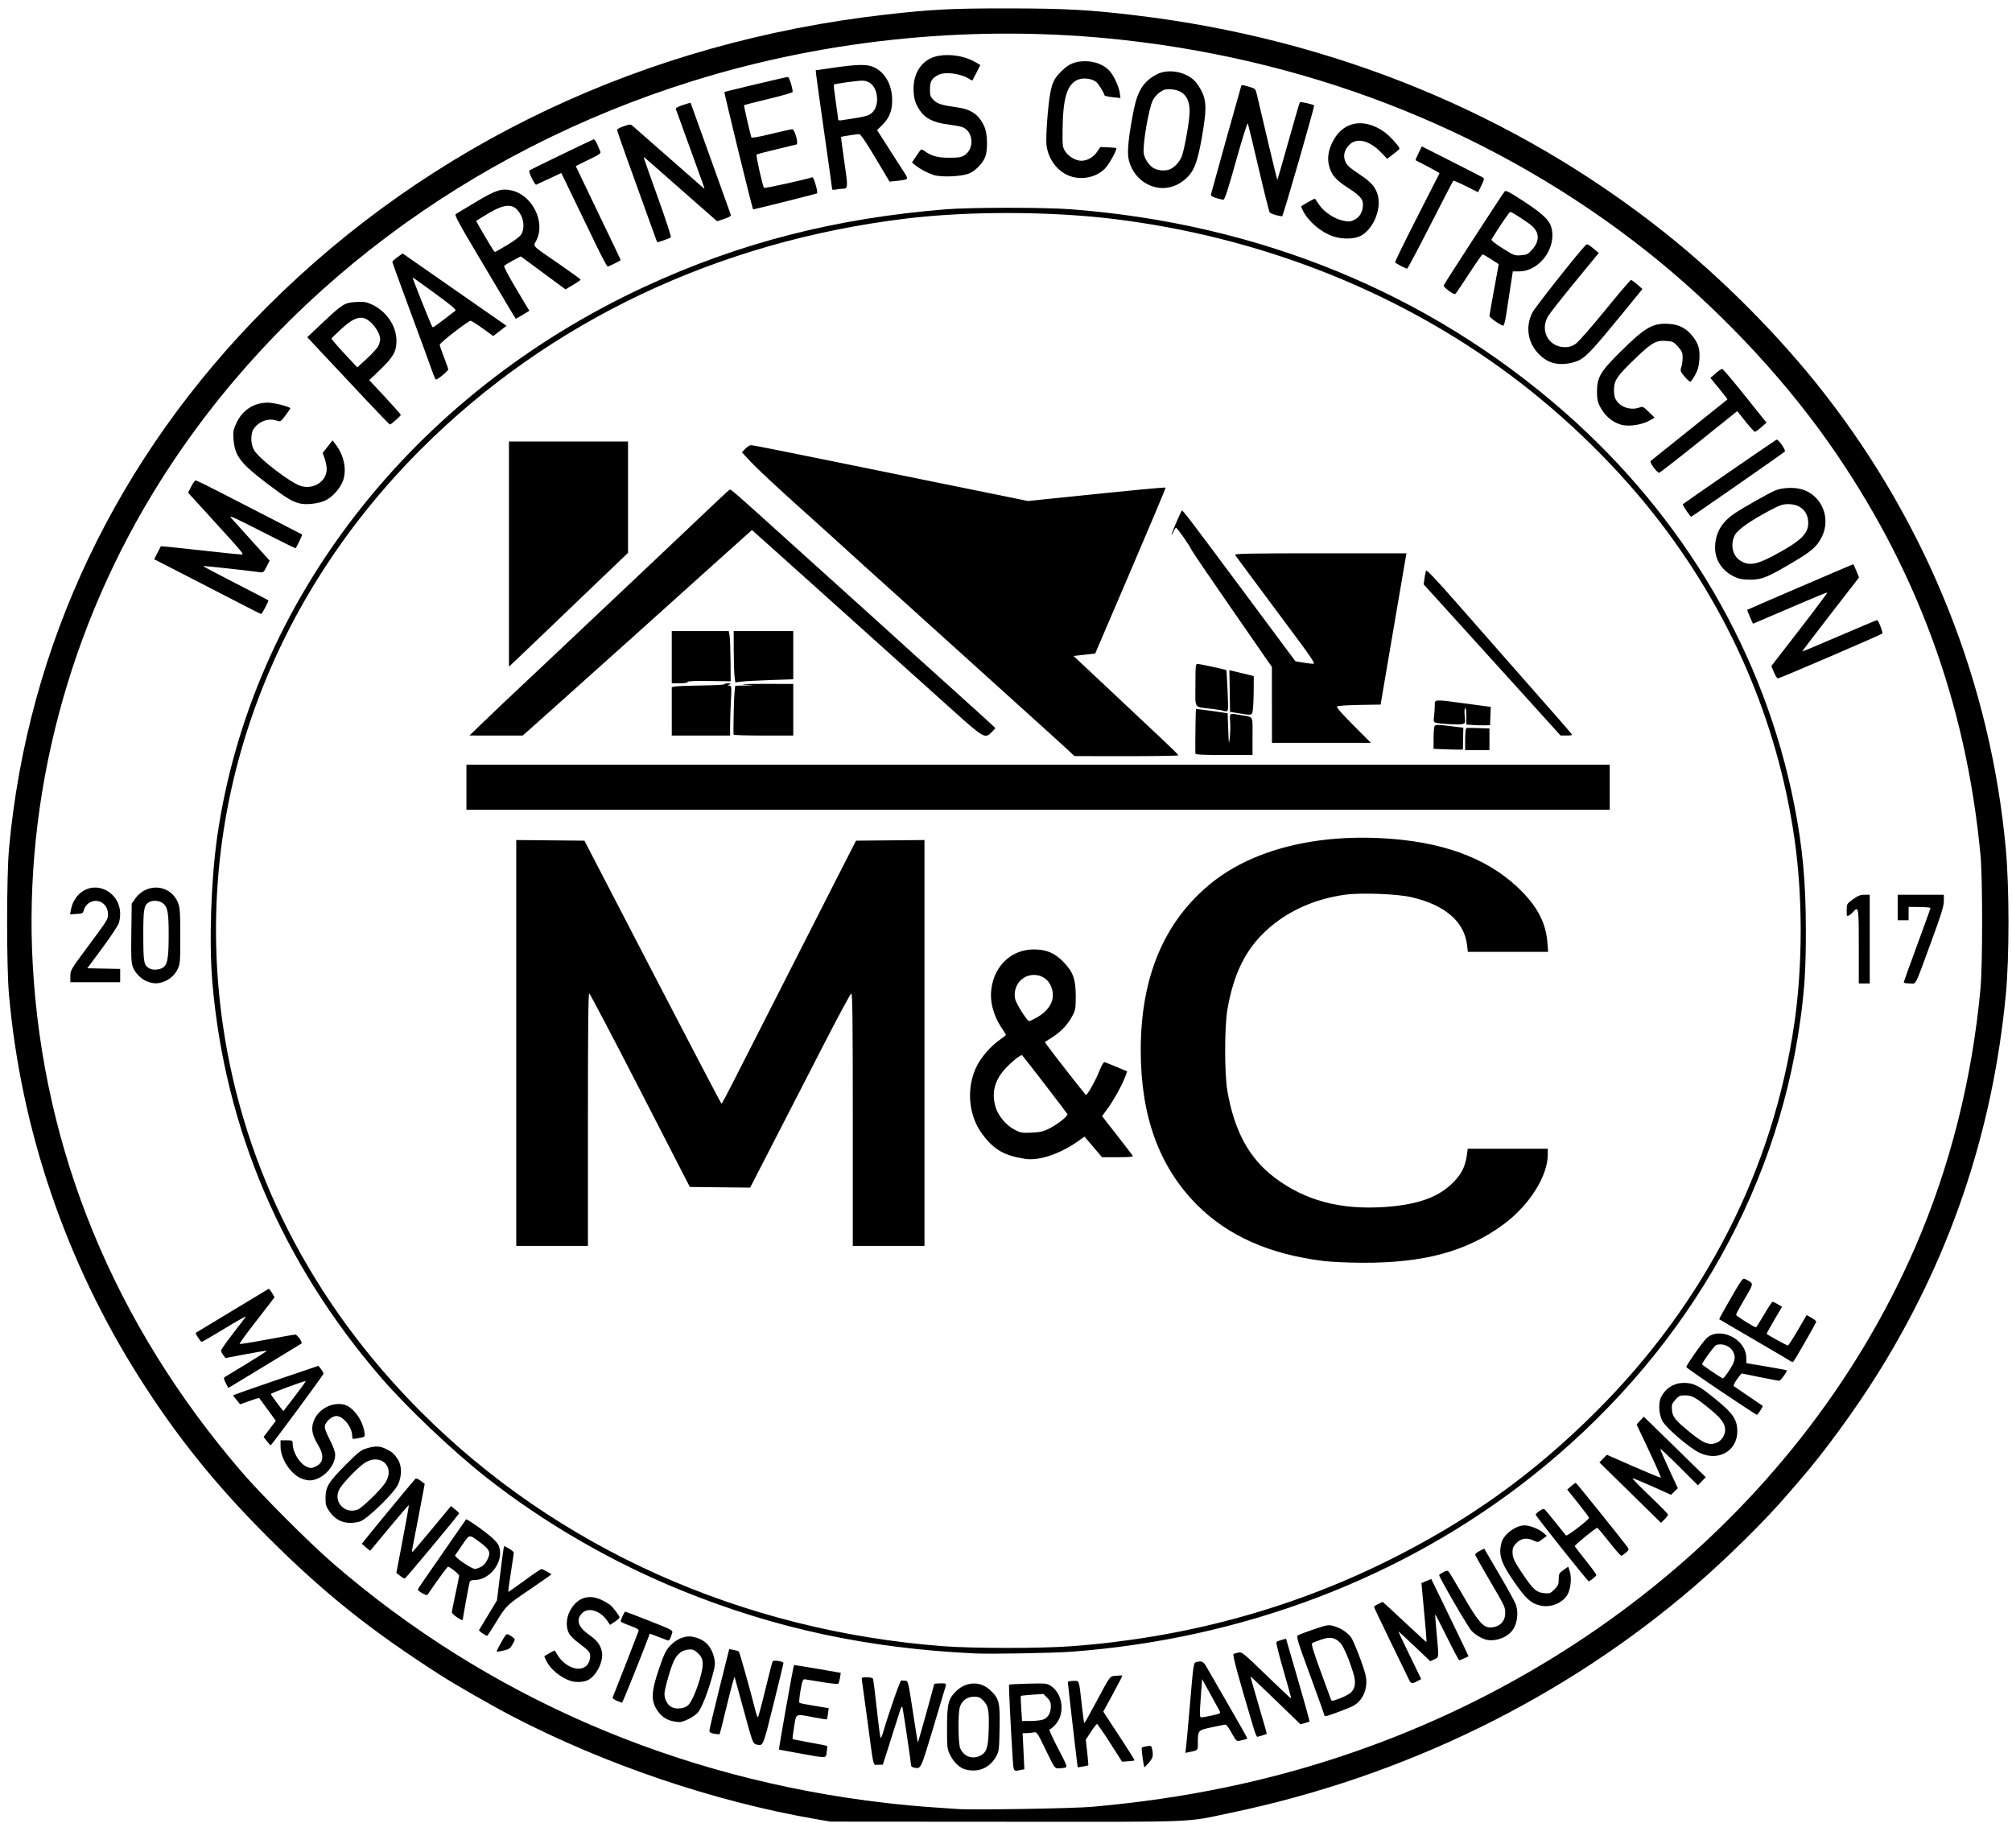 <?xml version="1.0" encoding="UTF-8" standalone="no"?>
<!-- Created with Inkscape (http://www.inkscape.org/) -->

<svg
   version="1.1"
   id="svg1"
   width="2208"
   height="2028"
   viewBox="0 0 2208 2028"
   sodipodi:docname="svg_white_logo.svg"
   inkscape:version="1.4 (86a8ad7, 2024-10-11)"
   xmlns:inkscape="http://www.inkscape.org/namespaces/inkscape"
   xmlns:sodipodi="http://sodipodi.sourceforge.net/DTD/sodipodi-0.dtd"
   xmlns="http://www.w3.org/2000/svg"
   xmlns:svg="http://www.w3.org/2000/svg">
  <defs
     id="defs1" />
  <sodipodi:namedview
     id="namedview1"
     pagecolor="#ffffff"
     bordercolor="#000000"
     borderopacity="0.25"
     inkscape:showpageshadow="2"
     inkscape:pageopacity="0.0"
     inkscape:pagecheckerboard="0"
     inkscape:deskcolor="#d1d1d1"
     inkscape:zoom="0.32759342"
     inkscape:cx="1051.6084"
     inkscape:cy="976.82059"
     inkscape:window-width="1920"
     inkscape:window-height="991"
     inkscape:window-x="-9"
     inkscape:window-y="-9"
     inkscape:window-maximized="1"
     inkscape:current-layer="g1" />
  <g
     inkscape:groupmode="layer"
     inkscape:label="Image"
     id="g1">
    <path
       style="fill:#000000"
       d="m 893.871,1995.859 c -111.123,-19.358 -230.302,-59.842 -332.198,-112.843 -21.222,-11.039 -61.518,-34.114 -77.926,-44.624 C 406.634,1788.997 355.888,1748.466 294.414,1687.167 237.198,1630.114 194.005,1576.494 152.618,1511.141 72.133,1384.048 22.888,1239.214 9.829,1091.185 7.105,1060.315 7.146,961.177 9.895,931.141 30.346,707.636 128.467,501.454 292.553,337.188 471.97,157.574 708.416,45.873 972.537,15.951 c 50.478,-5.718 72.431,-6.815 134.667,-6.729 62.672,0.087 88.633,1.529 140.667,7.81 215.812,26.054 414.649,107.75 578.226,237.576 63.627,50.498 127.661,115.011 176.547,177.865 113.429,145.839 182.091,318.488 198.584,499.333 3.888,42.628 3.886,118.476 0,159.333 -14.514,152.462 -62.197,292.336 -143.403,420.667 -23.501,37.139 -56.554,82.302 -79.953,109.248 -5.136,5.914 -12.636,14.622 -16.667,19.352 -23.046,27.041 -66.359,69.794 -100.735,99.431 -143.161,123.429 -318.92,209.456 -509.261,249.262 -52.355,10.949 -30.123,10.057 -246.815,9.909 l -193.185,-0.131 z m 304.667,-13.237 c 52.806,-4.737 99.56,-11.56 147.333,-21.502 341.428,-71.054 625.761,-293.795 755.617,-591.936 38.323,-87.988 62.858,-185.07 71.951,-284.709 2.371,-25.978 2.376,-120.831 0.01,-146 C 2157.649,770.559 2102.333,620.863 2005.438,483.808 1952.865,409.443 1881.783,334.829 1807.396,275.924 1645.455,147.689 1447.518,67.709 1233.204,43.91 1074.641,26.302 910.711,41.914 759.871,88.988 513.235,165.958 305.584,322.155 175.612,528.474 75.223,687.834 25.857,874.86 35.892,1057.808 47.113,1262.381 125.316,1452.49 265.098,1615.004 c 21.95,25.519 74.014,77.657 100.106,100.247 168.877,146.214 377.404,236.654 606.667,263.116 15.767,1.82 38.567,3.946 50.667,4.725 12.1,0.779 24.7,1.643 28,1.92 15.119,1.271 127.396,-0.543 148,-2.391 z m -138.388,-40.793 c -7.002,-1.659 -13.823,-8.196 -18.108,-17.354 -2.52,-5.386 -2.801,-8.332 -2.745,-28.803 0.072,-26.552 1.334,-31.495 10.248,-40.151 10.683,-10.373 26.11,-10.988 36.455,-1.452 10.559,9.733 11.479,13.259 10.976,42.042 -0.398,22.726 -0.707,25.533 -3.359,30.49 -6.97,13.026 -19.224,18.602 -33.466,15.228 z m 15.765,-15.377 c 6.717,-3.473 8.474,-8.727 9.051,-27.058 0.699,-22.199 -0.25,-27.674 -5.748,-33.172 -3.695,-3.695 -5.396,-4.414 -10.445,-4.414 -7.476,0 -13.532,4.585 -15.523,11.752 -2.082,7.495 -1.754,39.437 0.459,44.733 3.827,9.159 13.441,12.691 22.205,8.159 z m 35.352,2.356 c -2.206,-35.295 -4.372,-79.715 -3.912,-80.217 0.278,-0.303 9.658,-0.794 20.844,-1.092 18.679,-0.498 20.688,-0.321 24.619,2.165 13.884,8.781 16.41,31.514 4.826,43.441 -2.512,2.587 -5.191,4.703 -5.953,4.703 -0.762,0 3.431,9.239 9.317,20.532 10.217,19.602 10.569,20.568 7.783,21.315 -1.605,0.431 -4.824,0.791 -7.153,0.801 -4.144,0.018 -4.441,-0.411 -13.951,-20.092 -9.634,-19.937 -9.75,-20.103 -13.599,-19.333 -2.135,0.427 -5.675,0.776 -7.867,0.776 h -3.984 l 0.959,19.805 0.959,19.805 -4.308,0.862 c -7.811,1.562 -7.621,1.86 -8.579,-13.472 z m 32.639,-41.654 c 5.828,-1.619 9.299,-7.089 9.299,-14.654 0,-4.431 -0.832,-6.396 -4.091,-9.654 l -4.091,-4.091 -12.133,0.861 c -6.673,0.474 -12.341,1.07 -12.596,1.324 -0.255,0.255 -0.064,6.554 0.424,13.999 l 0.887,13.536 8.8,-0.01 c 4.84,0 10.915,-0.595 13.5,-1.313 z m -141.034,52.403 c -1.65,-0.33 -3,-1.309 -2.999,-2.175 9e-4,-2.265 -8.037,-56.683 -9.193,-62.241 -0.911,-4.377 -1.282,-3.674 -5.986,11.333 -2.759,8.8 -7.466,23.65 -10.461,33 l -5.445,17 h -5.064 c -6.005,0 -4.575,5.881 -11.833,-48.667 -2.928,-22 -5.614,-41.65 -5.971,-43.667 -0.626,-3.544 -0.451,-3.667 5.24,-3.667 3.238,0 6.276,0.628 6.751,1.396 0.475,0.768 2.408,15.768 4.296,33.333 1.888,17.565 3.804,31.937 4.258,31.937 0.454,0 1.58,-2.55 2.502,-5.667 7.049,-23.81 18.856,-57.642 20.078,-57.533 0.821,0.073 2.874,0.223 4.561,0.333 2.971,0.194 3.232,1.279 8.225,34.197 2.836,18.698 5.299,33.848 5.473,33.667 0.402,-0.42 17.9,-63.214 17.9,-64.236 0,-0.418 3.011,-0.761 6.692,-0.761 6.276,0 6.645,0.186 5.932,3 -0.418,1.65 -6.646,22.5 -13.84,46.333 -13.931,46.153 -13.203,44.667 -21.117,43.082 z m 179.067,-5.981 c -1.122,-8.156 -10.067,-86.127 -10.067,-87.755 0,-0.74 2.673,-1.346 5.94,-1.346 6.912,0 6.057,-2.465 9.48,27.333 1.179,10.267 2.331,18.856 2.56,19.087 0.229,0.231 5.66,-9.369 12.071,-21.333 17.271,-32.235 15.647,-30.064 22.977,-30.72 3.468,-0.31 6.508,-0.417 6.755,-0.238 0.247,0.179 -4.349,9.149 -10.214,19.933 l -10.663,19.607 4.214,6.531 c 2.318,3.592 10.146,15.535 17.395,26.54 7.25,11.005 12.95,20.23 12.667,20.499 -0.283,0.27 -3.473,0.701 -7.089,0.959 l -6.574,0.469 -13.185,-20.667 c -7.252,-11.367 -13.707,-20.667 -14.344,-20.667 -0.637,0 -3.664,3.876 -6.725,8.613 l -5.567,8.613 1.56,13.867 c 0.858,7.627 1.376,14.033 1.151,14.235 -0.225,0.202 -2.915,0.782 -5.979,1.288 l -5.57,0.92 z m 73.84,5.566 c -1.279,-4.402 -3.384,-20.868 -2.748,-21.493 0.463,-0.455 3.026,-1.156 5.696,-1.559 4.561,-0.689 4.904,-0.488 5.667,3.326 1.451,7.255 0.845,9.641 -3.825,15.059 -2.528,2.933 -4.684,5.033 -4.79,4.667 z M 877.871,1924.08 c -12.467,-2.233 -22.825,-4.167 -23.018,-4.296 -0.485,-0.324 15.788,-91.845 16.449,-92.513 0.292,-0.295 11.974,1.466 25.959,3.914 l 25.428,4.451 -0.879,5.419 c -0.484,2.98 -1.327,5.899 -1.875,6.485 -0.547,0.586 -8.436,-0.201 -17.529,-1.748 -9.094,-1.548 -17.688,-2.927 -19.098,-3.066 -2.23,-0.219 -2.857,1.398 -4.818,12.415 -1.296,7.281 -1.743,12.997 -1.052,13.444 0.661,0.427 8.144,1.905 16.627,3.283 l 15.425,2.506 -0.815,5.945 c -0.448,3.27 -1.004,6.134 -1.236,6.366 -0.232,0.232 -6.678,-0.771 -14.325,-2.228 -20.874,-3.978 -19.14,-4.801 -21.651,10.293 -1.184,7.118 -1.902,13.192 -1.597,13.498 0.305,0.305 8.825,2.025 18.932,3.821 10.107,1.796 18.605,3.494 18.885,3.774 0.28,0.28 0.1,3.237 -0.4,6.571 -1.09,7.267 1.139,7.141 -29.412,1.667 z m 423.695,-6.455 c 0.421,-3.199 2.434,-25.429 4.474,-49.399 3.504,-41.187 3.858,-43.623 6.436,-44.315 6.219,-1.671 8.214,-0.811 11.369,4.897 1.722,3.117 12.671,22.078 24.33,42.137 11.659,20.059 20.993,36.676 20.742,36.927 -0.251,0.251 -3.013,1.031 -6.139,1.733 -6.317,1.419 -5.415,2.182 -12.767,-10.797 -1.973,-3.483 -4.312,-6.343 -5.197,-6.356 -0.886,-0.012 -7.711,1.315 -15.167,2.949 -15.309,3.355 -15.11,3.121 -15.11,17.817 0,7.599 0.187,7.41 -9.202,9.307 l -4.535,0.916 z m 28.781,-35.289 c 9.019,-2.037 9.399,-2.275 7.979,-5 -0.82,-1.574 -5.455,-10.062 -10.301,-18.861 l -8.81,-16 -0.879,12 c -2.106,28.755 -2.093,30 0.308,30 1.228,0 6.494,-0.962 11.703,-2.139 z m -501.051,31.658 c -2.985,-0.856 -4.005,-3.75 -12.879,-36.528 -5.3,-19.579 -9.898,-36.362 -10.217,-37.295 -0.319,-0.933 -4.052,12.704 -8.296,30.303 -4.244,17.6 -7.897,32.21 -8.118,32.466 -0.221,0.256 -2.843,0.053 -5.826,-0.451 -4.144,-0.7 -5.423,-1.521 -5.423,-3.48 0,-1.41 4.887,-22.108 10.861,-45.995 l 10.861,-43.431 4.806,0.882 c 2.643,0.485 5.236,1.296 5.762,1.802 0.876,0.842 12.431,41.938 17.786,63.258 1.236,4.922 2.625,8.944 3.086,8.94 0.461,0 4.102,-13.504 8.091,-29.997 3.989,-16.494 7.639,-30.613 8.11,-31.376 1.131,-1.83 12,-0.105 11.88,1.886 -0.049,0.823 -5.014,21.296 -11.033,45.496 -11.827,47.557 -11.094,45.916 -19.453,43.519 z m 546.621,-17.186 c -16.741,-55.844 -23.599,-81.09 -22.237,-81.847 0.839,-0.466 3.325,-1.204 5.524,-1.64 3.743,-0.742 5.716,0.871 30.667,25.064 14.667,14.222 26.856,25.67 27.087,25.441 0.232,-0.229 -3.557,-14.058 -8.419,-30.731 -4.862,-16.673 -8.351,-30.778 -7.754,-31.344 0.597,-0.566 3.21,-1.601 5.805,-2.301 l 4.719,-1.272 13.151,45.167 c 7.233,24.842 12.909,45.396 12.614,45.675 -0.295,0.28 -2.646,1.084 -5.224,1.787 l -4.687,1.279 -27.279,-26.396 c -15.003,-14.518 -27.407,-26.268 -27.563,-26.111 -0.156,0.156 3.861,14.339 8.927,31.518 5.066,17.178 9.079,31.327 8.917,31.441 -0.77,0.542 -9.49,3.27 -10.455,3.27 -0.603,0 -2.31,-4.05 -3.794,-9 z m -638.258,-8.277 c -7.266,-1.731 -12.766,-5.848 -17.016,-12.737 -6.341,-10.279 -5.811,-19.931 2.432,-44.296 5.103,-15.082 7.475,-20.175 11.559,-24.814 6.735,-7.652 16.724,-12.083 24.372,-10.813 13.879,2.305 21.707,9.842 24.867,23.942 1.206,5.381 0.93,8.029 -1.935,18.544 -5.184,19.03 -12.226,36.768 -16.332,41.143 -4.429,4.719 -15.702,10.332 -20.4,10.158 -1.833,-0.068 -5.229,-0.575 -7.546,-1.127 z m 17.584,-17.425 c 3.983,-3.742 10.196,-18.46 14.02,-33.212 3.449,-13.305 2.434,-19.085 -4.354,-24.797 -3.583,-3.015 -5.157,-3.472 -10.059,-2.919 -6.576,0.741 -11.262,4.41 -15.04,11.778 -3.544,6.91 -10.605,31.384 -10.605,36.759 0,5.971 3.136,11.854 7.683,14.415 5.045,2.842 14.256,1.826 18.354,-2.023 z m 697.962,10.66 c 0,-0.756 -6.985,-20.352 -15.522,-43.547 -13.288,-36.103 -15.235,-42.381 -13.532,-43.625 1.094,-0.799 9.006,-3.82 17.582,-6.714 14.802,-4.994 15.911,-5.176 21.865,-3.597 7.355,1.95 15.338,7.132 19.077,12.384 3.151,4.426 13.466,31.152 15.837,41.035 3.352,13.974 -2.495,28.469 -13.87,34.384 -5.193,2.701 -27.665,11.04 -29.771,11.048 -0.917,0 -1.667,-0.612 -1.667,-1.369 z m 28.988,-24.26 c 5.256,-4.937 6.101,-11.381 2.868,-21.867 -4.866,-15.781 -10.588,-29.022 -14.176,-32.8 -5.777,-6.083 -10.991,-7.036 -20.688,-3.783 -4.579,1.536 -9.111,3.292 -10.072,3.901 -1.359,0.862 0.619,7.587 8.913,30.313 5.863,16.063 11.053,30.23 11.534,31.482 0.802,2.089 1.602,2.002 9.727,-1.056 4.869,-1.833 10.221,-4.618 11.894,-6.19 z m -805.398,8.727 c -2.792,-1.157 -4.797,-2.776 -4.455,-3.598 2.75,-6.614 27.982,-71.296 28.455,-72.945 0.461,-1.606 -1.834,-3.009 -9.491,-5.802 -5.555,-2.026 -10.099,-4.149 -10.099,-4.719 0,-1.946 4.034,-10.694 4.931,-10.694 0.493,0 12.502,4.573 26.687,10.163 23.808,9.382 25.723,10.381 24.908,13 -2.486,7.989 -3.241,9.104 -5.545,8.194 -1.273,-0.503 -6.087,-2.345 -10.697,-4.094 l -8.382,-3.18 -1.354,3.625 c -7.698,20.606 -28.531,72.276 -29.12,72.223 -0.419,-0.038 -3.046,-1.016 -5.838,-2.173 z m 869.317,-23.425 c -1.135,-2.383 -10.203,-21.047 -20.152,-41.475 -9.949,-20.428 -18.088,-37.567 -18.088,-38.086 0,-0.519 2.142,-1.966 4.759,-3.214 l 4.759,-2.269 8.44,7.689 c 4.642,4.229 15.321,14.139 23.731,22.023 8.41,7.883 15.536,14.333 15.836,14.333 0.459,0 -1.435,-22.703 -4.727,-56.667 l -0.775,-8 5.393,-2.264 5.393,-2.264 14.746,30.264 c 8.11,16.645 17.32,35.731 20.466,42.413 l 5.721,12.148 -4.582,2.185 c -2.52,1.202 -5.038,2.185 -5.596,2.185 -0.557,0 -6.642,-11.395 -13.522,-25.322 -6.88,-13.927 -12.667,-25.163 -12.861,-24.969 -0.194,0.194 0.504,9.639 1.55,20.988 2.53,27.431 2.675,25.79 -2.507,28.261 l -4.444,2.119 -17.556,-16.649 c -9.656,-9.157 -17.556,-16.388 -17.556,-16.069 0,0.319 5.657,12.219 12.57,26.444 l 12.57,25.863 -4.237,2.277 c -5.937,3.191 -6.989,2.972 -9.33,-1.944 z m -919.574,1.753 c -10.784,-3.292 -22.106,-12.481 -26.86,-21.798 -1.463,-2.867 -2.468,-5.347 -2.233,-5.51 1.567,-1.09 10.674,-6.112 11.084,-6.112 0.278,0 1.833,2.362 3.456,5.25 1.623,2.888 5.643,7.183 8.933,9.546 12.388,8.897 24.886,5.899 26.531,-6.364 0.844,-6.294 -0.026,-7.432 -13.297,-17.377 -4.118,-3.086 -8.529,-7.586 -9.801,-10 -3.491,-6.621 -3.054,-16.558 1.073,-24.439 7.551,-14.418 20.482,-18.965 34.657,-12.186 3.919,1.874 8.34,4.494 9.825,5.822 3.716,3.322 9.966,11.703 9.966,13.363 0,0.75 -2.343,2.914 -5.206,4.809 l -5.206,3.445 -3.127,-4.619 c -7.258,-10.722 -20.346,-14.954 -26.977,-8.725 -7.754,7.284 -5.327,15.474 7.186,24.252 8.804,6.176 12.625,11.297 14.012,18.777 1.988,10.727 -6.575,27.254 -16.206,31.278 -4.723,1.974 -12.436,2.228 -17.809,0.588 z m 444,-30.21 c -117.836,-5.51 -219.727,-27.348 -322.667,-69.154 -76.16,-30.931 -150.534,-73.972 -214,-123.843 -36.682,-28.825 -87.055,-76.584 -115.539,-109.546 -108.542,-125.599 -171.642,-273.393 -185.294,-434 -3.779,-44.457 -1.431,-113.232 5.489,-160.77 37.535,-257.845 213.964,-484.362 469.344,-602.591 103.784,-48.047 209.163,-75.077 330.667,-84.817 26.835,-2.151 107.835,-2.172 136,-0.035 207.43,15.739 393.397,91.999 542,222.26 132.067,115.765 219.961,265.881 252.521,431.286 9.175,46.606 12.648,84.122 12.715,137.333 0.053,41.707 -1.339,64.487 -6.028,98.667 -26.67,194.411 -131.352,372.02 -295.723,501.74 -140.448,110.839 -316.999,177.845 -504.818,191.593 -19.75,1.446 -87.794,2.666 -104.667,1.877 z m 104.161,-7.861 c 123.052,-8.988 238.944,-40.044 345.839,-92.674 89.504,-44.068 161.771,-95.674 231.434,-165.266 119.251,-119.131 193.815,-265.211 217.142,-425.409 9.32,-64.007 9.317,-139.996 -0.01,-204 C 1950.274,789.901 1897.639,668.79 1814.676,563.808 1768.074,504.838 1708.515,448.131 1646.047,403.255 1524.375,315.849 1378.776,259.715 1223.871,240.492 1153.327,231.737 1063.538,231.476 994.537,239.824 787.355,264.891 602.451,352.68 462.469,492.441 290.029,664.61 211.114,893.599 244.582,1124.685 c 22.947,158.44 97.491,304.274 216.622,423.786 149.619,150.098 352.592,241.214 574.667,257.972 31.969,2.412 106.099,2.437 138.828,0.047 z m 278.316,-422.731 c -59.358,-7.216 -105.172,-27.427 -139.116,-61.37 -41.718,-41.718 -62.028,-97.353 -62.028,-169.914 0,-79.337 24.939,-139.654 75.052,-181.522 46.411,-38.775 118.559,-56.936 200.421,-50.448 63.887,5.063 111.327,24.607 144.594,59.57 16.498,17.339 24.625,34.12 26.186,54.067 l 0.808,10.333 h -44.044 -44.044 l -0.92,-7.667 c -3.087,-25.721 -24.471,-43.974 -61.387,-52.397 -15.345,-3.501 -54.643,-5.001 -71.627,-2.733 -33.849,4.52 -63.689,17.855 -86.557,38.681 -23.331,21.247 -36.581,47.954 -43.39,87.449 -3.271,18.977 -3.286,70.636 -0.026,89.333 7.705,44.193 23.977,74 51.902,95.077 33.324,25.151 71.902,35.474 120.484,32.239 39.906,-2.657 64.184,-12.432 80.21,-32.297 5.896,-7.308 8.86,-14.596 10.312,-25.353 l 0.855,-6.333 h 43.918 43.918 v 6.387 c 0,23.59 -20.041,55.422 -48,76.24 -40.251,29.971 -87.702,42.908 -156,42.532 -15.033,-0.083 -33.719,-0.926 -41.523,-1.875 z M 566.537,1144.454 V 921.766 l 37.411,0.354 37.411,0.354 74.856,144.333 c 41.171,79.383 75.186,144.331 75.589,144.328 0.403,0 6.433,-11.261 13.4,-25.019 16.699,-32.976 81.917,-161.158 111.074,-218.309 l 23.128,-45.333 37.565,-0.354 37.565,-0.354 v 222.688 222.687 h -39.333 -39.333 v -138.778 c 0,-110.427 -0.34,-138.665 -1.667,-138.228 -0.917,0.302 -14.136,24.802 -29.377,54.444 -15.241,29.642 -39.833,77.454 -54.65,106.25 l -26.94,52.356 -33.099,-0.356 -33.099,-0.356 -54.455,-105.957 c -29.95,-58.276 -55.113,-106.176 -55.917,-106.444 -1.055,-0.352 -1.462,38.204 -1.462,138.29 v 138.778 H 605.871 566.537 Z m 558.667,127.197 c -23.357,-3.591 -34.599,-10.112 -47.477,-27.543 -15.425,-20.876 -17.574,-51.889 -5.225,-75.388 5.241,-9.973 15.631,-21.544 25.351,-28.232 3.31,-2.277 6.019,-4.469 6.019,-4.871 0,-0.402 -1.105,-2.323 -2.457,-4.269 -11.059,-15.933 -15.508,-31.513 -13.382,-46.868 3.508,-25.334 22.403,-42.671 46.505,-42.671 13.552,0 22.81,3.865 32.199,13.443 10.918,11.137 13.803,19.06 13.796,37.891 0,13.31 -0.332,15.283 -3.548,21.333 -5.164,9.715 -12.101,17.174 -21.82,23.459 l -8.57,5.542 2.495,3.499 c 5.984,8.392 41.805,54.199 42.63,54.515 1.433,0.549 10.766,-16.173 14.932,-26.755 2.294,-5.827 4.453,-9.44 5.498,-9.201 0.946,0.217 6.909,2.567 13.25,5.222 l 11.529,4.828 -1.821,5.161 c -3.041,8.618 -12.608,26.1 -19.329,35.319 l -6.349,8.709 16.282,20.85 c 8.955,11.467 16.74,21.6 17.299,22.517 0.793,1.3 -2.796,1.667 -16.314,1.667 h -17.331 l -9.627,-11.306 -9.627,-11.306 -6.264,4.5 c -19.888,14.288 -43.419,22.295 -58.645,19.954 z m 25.537,-32.923 c 9.316,-4.521 21.492,-14.052 20.674,-16.182 -0.441,-1.15 -46.449,-60.984 -49.638,-64.556 -1.059,-1.186 -10.058,5.75 -17.428,13.432 -12.769,13.31 -16.557,27.327 -11.755,43.5 2.791,9.397 11.558,19.847 20.65,24.615 6.687,3.506 8.233,3.784 18.626,3.337 8.975,-0.386 12.902,-1.248 18.87,-4.144 z m -12.804,-122.291 c 13.817,-7.905 19.783,-18.858 16.682,-30.629 -2.635,-10.005 -10.16,-16 -20.081,-16 -13.353,0 -23.134,12.382 -20.571,26.041 0.992,5.288 13.167,24.625 15.505,24.625 0.774,0 4.584,-1.817 8.465,-4.038 z M 511.871,863.808 v -24.667 h 627.333 627.333 v 24.667 24.667 H 1139.204 511.871 Z m 659.333,-41.573 c -4.4,-4.099 -13.753,-12.622 -20.785,-18.94 -7.032,-6.318 -24.732,-22.304 -39.333,-35.525 -14.601,-13.221 -41.548,-37.57 -59.882,-54.108 -18.333,-16.539 -46.833,-42.267 -63.333,-57.175 -16.5,-14.907 -35.094,-31.658 -41.321,-37.225 -6.226,-5.567 -14.927,-13.473 -19.333,-17.571 -4.407,-4.097 -26.912,-24.408 -50.012,-45.135 -23.1,-20.727 -46.73,-42.758 -52.512,-48.958 l -10.512,-11.272 3.761,-3.926 c 2.069,-2.159 4.842,-3.926 6.163,-3.926 1.321,0 17.259,3.024 35.417,6.721 18.158,3.697 43.215,8.759 55.682,11.25 24.368,4.869 169.335,34.341 196.42,39.933 l 16.42,3.39 32.913,-3.393 c 86.981,-8.967 117.83,-11.907 118.216,-11.266 0.232,0.384 -17.067,41.498 -38.441,91.365 l -38.862,90.667 -11.893,1.333 -11.893,1.333 30.56,28.625 c 16.808,15.744 35.06,32.904 40.56,38.134 5.5,5.23 17.648,16.648 26.996,25.375 9.348,8.726 16.998,16.316 17,16.866 0,0.55 -25.646,0.973 -56.996,0.94 l -57,-0.06 z m 140.61,4.573 c -0.259,-7.623 0.271,-48.325 0.633,-48.688 0.256,-0.256 8.18,0.655 17.611,2.023 l 17.146,2.487 0.667,17.922 c 0.615,16.534 0.744,17.251 1.663,9.256 0.548,-4.767 0.764,-12.717 0.48,-17.667 -0.579,-10.108 -1.185,-9.672 10.612,-7.631 15.628,2.704 13.912,-0.173 13.912,23.323 v 20.641 h -31.333 c -24.148,0 -31.346,-0.382 -31.39,-1.667 z m 273.057,-4.63 -11.667,-0.474 0.021,-11.615 c 0.011,-6.388 0.542,-12.439 1.18,-13.445 0.983,-1.552 3.466,-1.552 16.313,0 l 15.153,1.831 -0.231,12 -0.231,12 -4.436,0.089 c -2.44,0.049 -9.686,-0.124 -16.102,-0.385 z m 23,-10.926 c 0,-6.549 0.585,-12.089 1.303,-12.333 0.717,-0.244 6.717,-0.252 13.333,-0.017 l 12.03,0.428 v 11.905 11.905 h -13.333 -13.333 z m -212.045,-37.778 -0.045,-41.667 -43.442,-62.667 c -23.893,-34.467 -44.093,-64.167 -44.888,-66 -2.076,-4.786 -15.56,-24 -16.843,-24 -0.594,0 -1.833,1.819 -2.754,4.043 -0.921,2.224 -1.901,3.816 -2.178,3.539 -0.539,-0.539 9.948,-24.983 11.356,-26.468 0.795,-0.839 9.967,11.225 73.659,96.886 14.722,19.8 32.207,43.312 38.857,52.249 l 12.09,16.249 9.055,1.527 c 4.98,0.84 9.942,1.328 11.027,1.084 1.348,-0.303 -4.019,-8.491 -16.937,-25.843 -54.657,-73.414 -68.5,-92.083 -69.406,-93.601 -0.792,-1.327 18.272,-1.667 93.548,-1.667 h 94.542 l -2.605,15 c -1.433,8.25 -7.816,45.6 -14.184,83 l -11.579,68 -23.245,0.366 c -13.098,0.206 -23.824,0.945 -24.571,1.691 -0.878,0.878 5.177,7.84 17.949,20.634 l 19.274,19.309 h -54.316 -54.316 z m -869.281,22.648 c 14.573,-14.111 32.837,-31.429 58.688,-55.648 11.35,-10.633 26.637,-25.037 33.971,-32.009 7.334,-6.972 23.216,-21.972 35.294,-33.333 12.078,-11.362 27.378,-25.799 34,-32.083 6.622,-6.284 23.74,-22.456 38.04,-35.939 14.3,-13.482 36.416,-34.441 49.146,-46.575 12.73,-12.134 23.862,-22.475 24.736,-22.98 1.733,-1.002 0.342,-2.208 69.495,60.252 25.575,23.1 56.428,50.922 68.562,61.826 12.134,10.904 24.761,22.305 28.061,25.335 3.3,3.03 12,10.908 19.333,17.507 7.333,6.599 13.633,12.321 14,12.715 0.367,0.394 19.267,17.427 42,37.85 22.733,20.423 43.409,39.137 45.946,41.585 l 4.613,4.452 -3.862,4.031 c -7.476,7.803 -8.616,7.176 -42.74,-23.48 -16.843,-15.131 -44.073,-39.581 -60.512,-54.333 -16.439,-14.752 -48.557,-43.622 -71.375,-64.155 -22.817,-20.533 -52.124,-46.833 -65.125,-58.444 l -23.639,-21.111 -6.986,6.307 c -3.842,3.469 -20.786,18.644 -37.653,33.722 -16.867,15.078 -36.667,32.896 -44,39.594 -7.333,6.699 -25.633,23.161 -40.667,36.582 -31.557,28.174 -37.123,33.162 -76.348,68.41 -15.958,14.34 -32.824,29.418 -37.481,33.507 l -8.467,7.433 -29.185,-0.019 -29.185,-0.019 z m 210.66,-15.542 v -26.561 l 3.667,-0.755 c 2.017,-0.415 15.164,-0.905 29.216,-1.089 14.052,-0.184 25.267,-0.792 24.921,-1.351 -0.346,-0.559 1.357,-0.975 3.784,-0.923 3.676,0.078 3.967,0.285 1.745,1.24 -2.53,1.087 -2.536,1.151 -0.128,1.24 2.406,0.089 2.494,0.984 1.672,17.094 -0.477,9.35 -0.869,21.65 -0.872,27.333 l -0.005,10.333 h -32 -32 z m 67.847,25.561 c -0.464,-3.025 0.357,-40.733 1.016,-46.667 l 0.778,-7 10.18,-0.244 10.18,-0.245 -10.667,-0.791 c -5.867,-0.435 3.883,-0.775 21.666,-0.755 l 32.333,0.035 2e-4,28.333 2e-4,28.333 h -32.667 c -17.967,0 -32.736,-0.45 -32.82,-1 z m 862.153,-49.203 c -24.933,-27.552 -58.722,-64.853 -75.087,-82.891 l -29.753,-32.797 0.902,-6.721 c 0.496,-3.697 1.311,-7.475 1.811,-8.397 0.582,-1.073 11.749,10.677 31.047,32.667 57.637,65.678 101.829,115.943 115.413,131.276 7.517,8.484 13.667,15.795 13.667,16.246 0,0.451 -2.85,0.795 -6.333,0.765 l -6.333,-0.055 z m -51.667,38.586 -6.333,-0.528 v -9.339 c 0,-5.758 -0.501,-9.029 -1.306,-8.532 -0.77,0.476 -0.969,4.038 -0.484,8.674 0.809,7.738 0.762,7.882 -2.837,8.785 -3.856,0.968 -25.904,-0.296 -29.546,-1.694 -1.7,-0.652 -1.967,-2.036 -1.314,-6.803 0.451,-3.291 0.82,-8.601 0.82,-11.798 0,-7.193 -1.752,-7.08 34.384,-2.228 l 27.051,3.632 -0.385,10.058 -0.385,10.058 -6.667,0.122 c -3.667,0.067 -9.517,-0.116 -13,-0.406 z m -256.333,-12.874 -9.333,-1.509 -0.364,-22.829 -0.364,-22.829 8.364,1.9 c 4.6,1.045 10.614,2.491 13.364,3.213 l 5,1.313 -0.012,14.282 c -0.01,7.855 -0.39,17.432 -0.852,21.282 -0.955,7.953 -0.184,7.7 -15.803,5.175 z m -16.797,-2.751 c -0.316,-0.316 -5.966,-1.242 -12.556,-2.057 -20.293,-2.51 -17.98,0.842 -17.98,-26.06 0,-21.327 0.198,-23.304 2.333,-23.26 2.739,0.056 31.024,6.173 31.606,6.834 0.218,0.248 0.824,10.501 1.347,22.784 0.914,21.473 0.852,22.333 -1.612,22.333 -1.41,0 -2.822,-0.259 -3.138,-0.575 z M 737.204,721.141 v -28.667 h 31.273 31.273 l 0.873,4.656 c 0.48,2.561 0.958,14.961 1.06,27.555 l 0.187,22.899 -23.667,-0.321 c -16.183,-0.22 -23.667,0.132 -23.667,1.112 0,0.874 -3.377,1.433 -8.667,1.433 h -8.667 z m 68.912,21.163 c -0.445,-3.573 -0.845,-16.246 -0.89,-28.163 l -0.082,-21.667 h 32.697 32.697 v 26.458 26.458 l -25,0.848 c -13.75,0.466 -28.063,1.234 -31.807,1.705 l -6.807,0.857 z M 558.537,608.011 v -123.536 h 65.333 65.333 v 61.087 61.087 l -11,10.528 c -6.05,5.791 -17.3,16.558 -25,23.927 -7.7,7.369 -28.4,27.211 -46,44.093 -17.6,16.881 -35.75,34.216 -40.333,38.522 l -8.333,7.829 z M 545.204,1811.637 c 0,-0.96 7.784,-15 9.685,-17.468 1.301,-1.69 3.157,-1.085 8.182,2.67 2.474,1.848 2.461,2.023 -0.542,7.365 -2.667,4.745 -3.943,5.658 -9.599,6.871 -7.661,1.643 -7.726,1.648 -7.726,0.561 z m 1085.811,-12.377 c -5.118,-1.29 -12.195,-5.559 -16.084,-9.702 -4.154,-4.425 -36.394,-60.003 -35.576,-61.328 0.377,-0.609 2.521,-2.058 4.766,-3.218 3.404,-1.76 4.357,-1.814 5.745,-0.324 0.915,0.983 8.067,12.887 15.893,26.453 15.983,27.707 21.897,34.667 29.46,34.667 10.021,0 16.652,-6.251 16.652,-15.696 0,-6.721 0.01,-6.701 -18.151,-37.772 -7.644,-13.078 -14.237,-24.66 -14.651,-25.738 -0.506,-1.319 0.959,-2.833 4.481,-4.63 l 5.233,-2.67 16.404,28.023 c 9.022,15.412 17.191,30.226 18.153,32.919 3.716,10.405 1.498,23.497 -5.198,30.675 -6.352,6.81 -18.447,10.529 -27.125,8.341 z m -1101.476,-6.938 c -2.382,-1.526 -4.098,-3.166 -3.813,-3.644 0.285,-0.478 4.823,-8.011 10.083,-16.738 l 9.565,-15.868 3.293,-26.799 c 1.811,-14.739 3.591,-28.177 3.956,-29.861 l 0.663,-3.062 5.292,2.974 c 2.911,1.636 5.286,3.614 5.278,4.396 -0.008,0.782 -1.473,10.706 -3.256,22.053 -1.783,11.348 -3.063,20.812 -2.844,21.031 0.219,0.219 8.135,-5.308 17.59,-12.281 9.455,-6.974 17.907,-12.688 18.782,-12.698 0.875,-0.01 3.728,1.244 6.34,2.785 l 4.75,2.803 -3.007,2.322 c -1.654,1.277 -10.807,7.626 -20.34,14.108 -26.03,17.699 -26.26,17.919 -36.909,35.338 -5.367,8.777 -10.057,15.949 -10.424,15.937 -0.367,-0.012 -2.616,-1.27 -4.998,-2.796 z m -28.668,-18.108 c -2.75,-1.889 -5,-4.234 -5,-5.212 0,-0.978 1.8,-10.014 4,-20.079 2.2,-10.066 4,-19.032 4,-19.926 0,-1.606 -10.23,-9.856 -12.222,-9.856 -0.792,0 -12.496,16.071 -22.602,31.035 -0.791,1.171 -10.459,-4.197 -10.493,-5.826 -0.009,-0.435 2.863,-4.935 6.382,-10 3.519,-5.065 15.327,-22.109 26.241,-37.876 10.913,-15.767 20.029,-28.912 20.257,-29.211 0.818,-1.074 23.822,15.338 29.957,21.373 5.074,4.99 6.443,7.347 7.199,12.389 2.329,15.528 -12.123,32.66 -27.629,32.752 -3.502,0.021 -5.112,0.698 -5.615,2.363 -0.704,2.328 -7.475,39.348 -7.475,40.866 0,1.456 -1.939,0.682 -7,-2.793 z m 25.945,-54.33 c 3.113,-1.301 5.606,-3.813 7.701,-7.761 4.384,-8.264 3.14,-11.673 -6.981,-19.124 -13.215,-9.728 -11.851,-9.852 -19.981,1.818 -3.956,5.678 -7.591,10.997 -8.078,11.82 -1.119,1.891 17.134,14.446 21.898,15.063 0.46,0.06 2.909,-0.757 5.441,-1.815 z m 1163.174,41.825 c -10.666,-2.622 -16.431,-8.197 -31.293,-30.265 -11.876,-17.633 -14.325,-26.452 -10.835,-39.016 2.447,-8.808 15.653,-18.62 25.062,-18.62 5.77,0 15.31,3.662 20.223,7.763 l 4.391,3.666 -4.901,3.738 c -4.768,3.637 -5.023,3.681 -9.368,1.619 -7.535,-3.576 -13.658,-2.792 -18.864,2.414 -3.699,3.699 -4.533,5.552 -4.533,10.066 0,6.476 1.722,10.105 12.051,25.4 10.606,15.705 14.254,18.895 22.52,19.69 6.261,0.602 7.001,0.339 11.396,-4.056 4.072,-4.072 4.704,-5.564 4.728,-11.166 0.026,-5.986 0.415,-6.74 5.227,-10.143 l 5.198,-3.676 1.587,4.808 c 2.564,7.77 1.125,20.653 -3.006,26.894 -5.869,8.868 -18.652,13.572 -29.582,10.885 z m 23.918,-62.583 c -15.787,-19.808 -28.671,-36.458 -28.63,-37 0.145,-1.934 7.922,-7.146 9.347,-6.264 0.799,0.494 6.272,6.984 12.162,14.422 5.89,7.438 11.184,14.034 11.764,14.658 1.076,1.157 25.32,-17.402 25.32,-19.382 0,-0.598 -5.397,-7.837 -11.993,-16.087 l -11.993,-14.999 4.276,-3.667 c 2.352,-2.017 4.656,-3.667 5.12,-3.667 0.694,0 51.206,62.835 56.999,70.906 1.516,2.111 1.256,2.854 -2,5.718 -2.058,1.81 -4.359,3.311 -5.112,3.334 -0.754,0.023 -6.754,-6.832 -13.333,-15.233 -6.58,-8.401 -12.429,-15.301 -12.998,-15.333 -1.656,-0.094 -25.047,19.032 -24.654,20.158 0.196,0.561 5.606,7.583 12.023,15.604 6.417,8.021 11.667,15.202 11.667,15.957 0,1.303 -6.894,6.889 -8.502,6.889 -0.416,0 -13.674,-16.207 -29.461,-36.015 z m -1274.816,30.075 -4.113,-3.241 7.06,-37.017 c 3.883,-20.36 6.877,-37.201 6.653,-37.425 -0.224,-0.224 -9.866,10.973 -21.426,24.883 l -21.018,25.29 -4.522,-3.608 c -2.487,-1.984 -4.513,-3.908 -4.501,-4.275 0.018,-0.569 55.443,-67.799 58.703,-71.205 0.677,-0.707 3.017,0.217 5.663,2.235 l 4.51,3.44 -6.248,33.099 c -3.436,18.204 -6.702,35.124 -7.258,37.599 -0.624,2.78 -0.523,4.199 0.265,3.712 0.701,-0.433 10.442,-11.873 21.646,-25.421 l 20.371,-24.634 4.497,3.588 c 2.473,1.973 4.497,3.917 4.497,4.319 6e-5,1.112 -58.307,71.151 -59.567,71.553 -0.605,0.193 -2.95,-1.108 -5.212,-2.891 z m -67.344,-61.136 c -3.607,-1.888 -7.55,-5.551 -10.21,-9.484 -3.736,-5.525 -4.329,-7.536 -4.304,-14.591 0.044,-12.395 3.066,-17.444 21.592,-36.081 14.533,-14.62 17.195,-16.719 23.621,-18.623 9.39,-2.782 14.21,-2.671 20.758,0.477 6.97,3.351 8.948,5.042 13.162,11.252 4.733,6.974 4.87,18.507 0.335,28.125 -4.491,9.525 -34.013,38.154 -41.652,40.392 -8.534,2.5 -16.705,1.985 -23.302,-1.468 z m 20.915,-11.638 c 4.775,-1.815 25.197,-21.664 30.059,-29.214 11.879,-18.449 -6.099,-34.014 -24.059,-20.83 -7.292,5.353 -21.669,20.36 -25.635,26.758 -8.426,13.594 4.575,29.012 19.635,23.286 z m 1396.368,-18.562 -33.826,-33.163 4.093,-4.181 4.093,-4.181 29.159,12.761 c 16.038,7.019 29.555,12.599 30.038,12.401 0.483,-0.198 -5.29,-13.418 -12.829,-29.377 l -13.707,-29.017 3.903,-4.273 3.903,-4.273 6.918,6.623 c 3.805,3.643 19.117,18.585 34.028,33.205 l 27.11,26.581 -4.31,4.447 -4.31,4.447 -20.33,-20.298 c -11.181,-11.164 -20.574,-20.027 -20.873,-19.695 -0.299,0.332 3.895,10.176 9.32,21.877 l 9.863,21.273 -3.701,3.628 -3.701,3.628 -20.63,-9.247 c -11.346,-5.086 -21.101,-9.09 -21.677,-8.898 -0.576,0.192 7.957,8.942 18.963,19.445 11.006,10.502 20.011,19.697 20.011,20.432 0,0.735 -1.728,3.065 -3.841,5.178 l -3.841,3.841 z M 329.871,1621.987 c -11.423,-5.202 -21.963,-21.747 -21.987,-34.513 l -0.013,-7 h 6.667 c 6.313,0 6.667,0.186 6.667,3.512 0,9.839 7.772,22.413 15.946,25.799 3.2,1.326 4.875,1.339 7.957,0.062 10.213,-4.23 11.309,-12.185 3.461,-25.12 -6.624,-10.918 -7.588,-18.861 -3.352,-27.613 5.534,-11.431 19.1,-18.355 31.432,-16.041 9.783,1.835 20.461,15.327 23.035,29.103 1.283,6.865 1.536,6.609 -8.146,8.242 -4.782,0.807 -5.001,0.681 -5.029,-2.884 -0.075,-9.542 -9.825,-21.727 -17.385,-21.727 -4.617,0 -11.473,5.809 -12.59,10.667 -0.546,2.372 0.978,6.748 5.286,15.176 3.938,7.706 6.042,13.528 6.023,16.667 -0.082,13.518 -14.851,28.218 -28.261,28.128 -2.407,-0.016 -6.776,-1.122 -9.709,-2.458 z m 1534.546,-28.185 c -11.734,-5.966 -36.382,-27.281 -40.223,-34.785 -3.883,-7.585 -4.428,-19.893 -1.163,-26.209 5.01,-9.687 14,-15.264 24.714,-15.329 9.368,-0.057 15.407,2.488 26.605,11.212 26.806,20.884 32.188,27.897 32.188,41.946 0,21.86 -21.465,33.665 -42.12,23.164 z m 20.831,-11.35 c 4.458,-2.305 7.956,-8.187 7.956,-13.376 0,-6.875 -4.311,-12.758 -16.897,-23.057 -15.567,-12.74 -19.485,-14.877 -27.278,-14.877 -5.487,0 -6.719,0.573 -10.503,4.883 -3.866,4.403 -4.225,5.524 -3.66,11.409 0.72,7.49 3.471,10.884 19.526,24.085 15.718,12.924 22.417,15.298 30.855,10.934 z m -1592.51,-1.167 -3.45,-4.523 6.701,-8.852 6.701,-8.852 -8.949,-12.292 c -4.922,-6.761 -9.097,-12.482 -9.278,-12.716 -0.181,-0.233 -4.967,1.223 -10.636,3.235 l -10.307,3.659 -3.788,-4.569 c -2.084,-2.513 -3.805,-4.869 -3.824,-5.235 -0.02,-0.367 21.019,-7.808 46.752,-16.537 l 46.788,-15.87 3.085,3.869 c 1.697,2.128 2.736,4.47 2.308,5.203 -2.969,5.096 -56.853,78.001 -57.65,78.001 -0.552,0 -2.555,-2.035 -4.453,-4.523 z m 30.974,-49.34 c 6.716,-8.725 11.975,-16.099 11.686,-16.388 -0.742,-0.742 -38.203,13.101 -38.147,14.097 0.068,1.207 13.437,19.128 13.876,18.602 0.206,-0.246 5.869,-7.586 12.585,-16.311 z m 1565.1,-5.137 c -21.007,-14.117 -38.212,-26.144 -38.234,-26.728 -0.08,-2.114 18.836,-28.878 22.72,-32.146 14.69,-12.361 42.46,1.431 43.048,21.38 l 0.191,6.487 21.904,3.686 c 12.047,2.027 22.116,3.897 22.374,4.156 0.898,0.897 -6.761,11.5 -8.307,11.5 -0.855,0 -10.499,-1.818 -21.43,-4.039 l -19.875,-4.039 -2.893,3.594 c -3.535,4.391 -6.42,9.64 -5.665,10.307 0.307,0.271 7.457,5.166 15.891,10.879 8.433,5.712 15.552,10.559 15.819,10.772 0.744,0.593 -5.233,9.86 -6.36,9.86 -0.545,0 -18.178,-11.55 -39.184,-25.667 z m 6.808,-20 c 8.599,-12.57 9.742,-16.918 6.229,-23.71 -3.223,-6.233 -12.085,-9.622 -18.61,-7.118 -1.905,0.731 -15.367,19.197 -15.367,21.078 0,0.875 21.622,15.417 22.924,15.417 0.521,0 2.692,-2.55 4.824,-5.667 z m -1647.863,10.775 c -2.261,-4.433 -2.452,-5.685 -1.004,-6.603 0.982,-0.623 11.856,-7.222 24.163,-14.665 12.307,-7.442 22.127,-13.781 21.821,-14.087 -0.305,-0.305 -10.607,1.361 -22.893,3.704 l -22.338,4.259 -2.454,-3.192 c -1.35,-1.756 -2.468,-4.006 -2.484,-5 -0.016,-0.995 5.87,-9.395 13.081,-18.667 7.211,-9.272 13.555,-17.621 14.097,-18.554 0.542,-0.933 -9.879,4.917 -23.159,13 -13.28,8.083 -24.664,14.696 -25.299,14.696 -1.115,0 -7.254,-9.413 -6.471,-9.92 1.353,-0.876 79.222,-47.924 79.924,-48.289 0.478,-0.249 2.148,1.714 3.71,4.362 l 2.841,4.815 -3.632,4.85 c -1.998,2.667 -10.78,14.037 -19.516,25.267 -8.736,11.229 -15.555,20.745 -15.154,21.146 0.401,0.401 13.813,-1.745 29.805,-4.769 15.992,-3.024 30.067,-5.49 31.278,-5.479 2.303,0.02 8.354,8.863 6.731,9.838 -0.513,0.308 -10.533,6.42 -22.266,13.582 -11.733,7.162 -29.581,18.006 -39.662,24.099 l -18.329,11.078 z m 1716.727,-24.281 c -1.437,-0.998 -19.412,-11.595 -39.946,-23.549 -20.533,-11.954 -37.559,-21.908 -37.836,-22.12 -0.276,-0.212 5.409,-10.555 12.635,-22.984 13.131,-22.587 13.139,-22.597 16.502,-20.822 9.045,4.776 9.099,3.841 -1.22,21.352 -5.173,8.779 -9.408,16.659 -9.41,17.512 0,1.296 19.811,13.783 21.872,13.783 0.368,0 4.351,-6.3 8.851,-14 4.501,-7.7 8.694,-14 9.318,-14 0.624,0 3.221,1.231 5.771,2.736 l 4.637,2.736 -8.676,14.705 c -4.772,8.088 -8.474,14.875 -8.227,15.083 1.817,1.533 22.295,12.736 23.246,12.718 0.661,-0.013 5.579,-7.536 10.929,-16.718 l 9.727,-16.695 5.273,2.964 c 2.9,1.63 5.273,3.547 5.273,4.26 0,1.272 -23.329,41.932 -25.169,43.867 -0.516,0.543 -2.115,0.171 -3.551,-0.827 z M 162.037,1077.182 c -6.774,-2.415 -13.615,-9.174 -16.239,-16.046 -1.755,-4.597 -2.035,-10.842 -1.683,-37.539 l 0.423,-32.025 3.645,-5.215 c 12.884,-18.434 39.39,-15.903 47.268,4.513 2.08,5.391 2.42,10.484 2.42,36.271 0,27.804 -0.208,30.45 -2.842,36.145 -3.058,6.612 -9.1,11.908 -16.357,14.338 -5.847,1.958 -10.231,1.841 -16.635,-0.441 z m 18.182,-16.464 c 3.778,-3.778 4.865,-11.531 4.895,-34.911 0.03,-23.791 -1.065,-30.15 -5.915,-34.333 -3.749,-3.235 -10.973,-3.998 -15.403,-1.627 -5.812,3.11 -6.596,7.529 -6.546,36.894 0.05,29.598 0.572,32.371 6.766,35.945 4.203,2.425 12.86,1.374 16.202,-1.968 z m 1859.652,-22.244 c 0,-43.237 -0.191,-44.419 -6.112,-37.877 -1.389,1.535 -3.582,3.356 -4.873,4.047 -2.106,1.127 -2.344,0.531 -2.309,-5.79 0.039,-6.939 0.144,-7.123 6.936,-12.047 5.424,-3.932 8.121,-5 12.627,-5 h 5.73 v 48.667 48.667 h -6 -6 z m 49.333,39.553 c 0,-0.612 6.6,-19.011 14.667,-40.887 8.067,-21.875 14.667,-40.218 14.667,-40.761 0,-0.543 -5.4,-1.046 -12,-1.117 l -12,-0.129 v 7.337 7.337 h -6 -6 v -14 -14 h 25.333 25.333 v 6.933 c 0,5.478 -2.832,14.642 -13.492,43.667 -19.324,52.614 -16.306,46.734 -23.986,46.734 -3.587,0 -6.522,-0.501 -6.522,-1.113 z M 77.204,1071.157 c 0,-6.475 0.508,-7.334 19.152,-32.416 21.801,-29.328 22.181,-29.938 22.181,-35.578 0,-12.005 -11.983,-18.68 -21.443,-11.943 -2.12,1.51 -4.348,4.66 -4.951,7 -1.041,4.038 -1.459,4.276 -8.18,4.664 l -7.084,0.409 0.941,-5.013 c 3.579,-19.078 21.214,-29.429 37.385,-21.943 13.429,6.217 19.607,20.834 15.324,36.254 -0.731,2.63 -8.839,14.93 -18.019,27.333 l -16.691,22.552 18.026,0.371 18.026,0.371 v 7.296 7.296 H 104.537 77.204 Z M 1946.73,737.666 l -2.83,-6.809 31.113,-40.191 c 17.112,-22.105 30.745,-40.345 30.296,-40.532 -0.45,-0.188 -14.907,5.734 -32.128,13.158 -17.221,7.425 -35.401,15.211 -40.401,17.303 l -9.09,3.803 -3.3,-7.461 c -1.815,-4.103 -3.124,-7.612 -2.91,-7.797 0.552,-0.476 115.736,-49.999 116.29,-49.999 0.251,0 1.782,3.267 3.403,7.259 l 2.946,7.259 -31.297,40.408 c -17.214,22.224 -31.153,40.575 -30.976,40.779 0.177,0.204 18.471,-7.446 40.653,-17 22.182,-9.554 40.785,-17.371 41.34,-17.371 1.577,0 6.874,13.695 5.724,14.8 -1.482,1.423 -112.64,49.2 -114.47,49.2 -0.844,0 -2.807,-3.064 -4.363,-6.809 z M 265.204,663.041 C 253.837,657.152 227.594,643.633 206.885,632.998 l -37.653,-19.335 3.48,-6.928 c 1.914,-3.81 3.64,-7.11 3.836,-7.334 0.196,-0.223 19.393,1.727 42.659,4.333 23.266,2.607 43.775,4.739 45.575,4.739 3.534,0 3.921,0.461 -40.639,-48.406 l -17.728,-19.441 3.417,-6.743 c 1.879,-3.709 4.101,-6.743 4.937,-6.743 0.836,0 13.576,6.221 28.311,13.825 14.735,7.604 40.591,20.9 57.458,29.547 16.867,8.648 30.857,15.867 31.09,16.043 0.373,0.283 -6.083,13.848 -7.167,15.058 -0.233,0.26 -17.111,-8.073 -37.506,-18.518 -28.64,-14.667 -36.297,-18.114 -33.631,-15.139 1.898,2.118 12.256,13.606 23.018,25.528 l 19.566,21.676 -3.379,6.668 c -3.298,6.508 -3.499,6.651 -8.351,5.952 -11.831,-1.705 -60.995,-7.06 -61.371,-6.685 -0.227,0.227 15.67,8.654 35.326,18.726 19.657,10.072 36.008,18.558 36.336,18.858 0.69,0.63 -6.929,15.132 -7.931,15.093 -0.367,-0.014 -9.967,-4.844 -21.333,-10.732 z M 1907.871,634.711 c -15.806,-5.468 -25.714,-18.387 -25.714,-33.53 0,-15.891 6.87,-27.983 21.527,-37.889 8.185,-5.532 34.966,-20.726 43.52,-24.691 7.584,-3.515 21.197,-4.27 30.136,-1.671 21.67,6.3 32.252,31.203 22.071,51.938 -5.185,10.559 -10.755,15.568 -30.206,27.16 -28.375,16.911 -34.955,19.74 -46.597,20.039 -5.538,0.142 -12.17,-0.468 -14.736,-1.356 z M 1945.1,610.34 c 30.551,-16.151 39.283,-24.248 39.283,-36.423 0,-12.606 -8.566,-20.736 -21.835,-20.725 -6.309,0.005 -9.223,1.007 -20.677,7.109 -21.725,11.574 -35.001,20.961 -38.024,26.888 -5.061,9.921 -2.776,21.872 5.258,27.499 9.066,6.35 17.741,5.303 35.996,-4.348 z m -94.418,-49.933 c -2.487,-3.666 -4.287,-6.852 -4,-7.079 3.918,-3.098 101.693,-70.45 102.88,-70.868 2.092,-0.737 10.623,11.567 9.086,13.104 -1.728,1.728 -102.01,71.493 -102.778,71.502 -0.367,0.004 -2.702,-2.993 -5.189,-6.659 z M 328.85,552.424 c -8.239,-2.052 -14.713,-5.962 -33.987,-20.527 -30.85,-23.313 -36.994,-31.159 -38.518,-49.183 -0.747,-8.835 -0.465,-10.593 2.9,-18.091 6.477,-14.432 19.236,-22.816 34.723,-22.816 6.684,0 24.57,4.561 24.57,6.266 0,0.454 -2.397,4 -5.326,7.88 -5.151,6.823 -5.461,7.007 -9.426,5.625 -9.119,-3.179 -19.888,0.753 -25.543,9.328 -3.515,5.329 -3.162,16.906 0.709,23.302 5.774,9.538 40.094,35.743 51.184,39.08 14.083,4.238 28.385,-5.146 28.398,-18.634 0.003,-2.835 -0.997,-7.974 -2.221,-11.421 l -2.226,-6.266 5.432,-6.872 5.432,-6.872 3.545,4.648 c 8.914,11.687 12.105,27.038 8.117,39.046 -2.947,8.872 -12.129,19.059 -20.376,22.607 -7.616,3.276 -20.428,4.633 -27.386,2.901 z M 1814.732,512.984 c -2.46,-3.354 -3.96,-6.555 -3.333,-7.112 0.845,-0.751 81.513,-65.394 84.283,-67.539 0.263,-0.203 -3.833,-5.599 -9.101,-11.991 l -9.578,-11.622 5.767,-5.086 c 3.172,-2.797 6.465,-4.953 7.317,-4.79 0.852,0.163 12.118,13.496 25.035,29.63 l 23.486,29.333 -5.702,4.996 c -3.136,2.748 -6.302,4.991 -7.035,4.985 -0.733,-0.006 -5.397,-5.106 -10.363,-11.332 l -9.03,-11.321 -41.988,33.669 c -23.093,18.518 -42.73,33.806 -43.637,33.974 -0.907,0.167 -3.662,-2.44 -6.121,-5.795 z m -36.203,-47.089 c -9.677,-2.944 -17.604,-9.911 -22.854,-20.088 -2.429,-4.709 -3.096,-8.154 -3.099,-16.008 -0.01,-15.837 3.677,-22.046 26.36,-44.451 27.043,-26.712 35.353,-31.342 53.622,-29.876 10.564,0.848 18.732,5.321 25.21,13.804 6.313,8.268 7.879,13.773 7.15,25.134 -0.465,7.251 -1.556,11.308 -4.497,16.731 -2.135,3.937 -4.544,7.368 -5.352,7.624 -0.808,0.256 -3.711,-2.271 -6.452,-5.615 -4.58,-5.59 -4.865,-6.417 -3.531,-10.244 0.798,-2.29 1.452,-6.997 1.452,-10.46 0,-5.405 -0.721,-7.108 -5.09,-12.032 -4.744,-5.346 -5.634,-5.775 -13.105,-6.315 -11.006,-0.796 -15.57,1.805 -33.768,19.242 -19.972,19.138 -23.334,24.101 -23.353,34.465 -0.011,6.153 0.672,8.962 2.958,12.169 5.282,7.411 16.238,10.505 25.169,7.109 3.346,-1.272 4.187,-0.861 10.044,4.907 l 6.392,6.296 -3.624,2.194 c -9.464,5.731 -24.583,8.164 -33.632,5.412 z M 401.056,438.141 c -14.291,-15.217 -34.507,-36.77 -44.924,-47.897 l -18.939,-20.23 16.398,-15.46 c 22.451,-21.167 24.449,-22.414 37.082,-23.146 8.829,-0.511 11.235,-0.14 17.389,2.685 15.923,7.308 26.961,23.53 27.023,39.715 0.045,11.825 -3.415,17.965 -18.035,32 l -11.806,11.333 17.314,18.563 c 9.523,10.21 17.314,19.013 17.314,19.563 0,1.135 -10.698,10.541 -11.989,10.541 -0.463,0 -12.535,-12.45 -26.826,-27.667 z m 14.151,-58.535 c 1.098,-2.311 1.984,-5.611 1.968,-7.333 -0.077,-8.269 -10.218,-21.305 -18.116,-23.287 -6.38,-1.601 -13.55,1.893 -24.415,11.897 -5.729,5.275 -10.647,9.978 -10.928,10.45 -0.282,0.472 5.986,7.818 13.928,16.324 l 14.44,15.466 10.563,-9.658 c 5.81,-5.312 11.462,-11.548 12.56,-13.859 z m 58.918,27.202 c -1.826,-5.317 -12.38,-34.129 -23.454,-64.028 -11.074,-29.899 -20.134,-54.847 -20.134,-55.441 0,-0.594 2.554,-2.913 5.676,-5.155 l 5.676,-4.076 29.99,20.92 c 16.495,11.506 42.141,29.365 56.993,39.687 l 27.002,18.767 -7.288,5.622 -7.288,5.622 -11.484,-8.291 c -6.316,-4.56 -12.296,-8.366 -13.288,-8.459 -2.443,-0.228 -33.99,24.233 -33.99,26.355 0,0.927 2.1,7.034 4.667,13.572 2.567,6.538 4.667,12.614 4.667,13.502 0,1.607 -11.458,11.07 -13.405,11.07 -0.562,0 -2.515,-4.35 -4.34,-9.667 z m 12.773,-56 c 5.979,-4.583 11.711,-8.975 12.739,-9.759 1.473,-1.123 -3.223,-5.151 -22.153,-19 -13.212,-9.666 -24.292,-17.574 -24.621,-17.574 -0.33,0 3.81,10.95 9.198,24.333 11.976,29.745 12.232,30.333 13.194,30.333 0.426,0 5.666,-3.75 11.644,-8.333 z M 1708.537,399.096 c -8.18,-1.186 -14.803,-4.973 -21.262,-12.157 -10.935,-12.162 -13.114,-28.974 -5.687,-43.864 2.832,-5.677 50.754,-66.31 58.65,-74.206 1.387,-1.387 2.887,-0.732 8.004,3.497 l 6.297,5.204 -26.088,31.786 c -14.348,17.482 -27.635,34.385 -29.525,37.561 -9.4,15.799 0.476,33.985 18.491,34.049 4.496,0.016 7.671,-0.943 11.487,-3.468 3.027,-2.003 16.851,-17.706 32.453,-36.866 14.949,-18.357 27.78,-33.384 28.513,-33.394 0.733,-0.01 3.866,2.214 6.962,4.943 l 5.629,4.96 -23.966,29.333 c -29.283,35.841 -37.569,44.757 -45.193,48.63 -6.798,3.453 -17.068,5.108 -24.765,3.992 z m -67,-46.151 c -3.85,-2.611 -6.992,-5.435 -6.983,-6.275 0.01,-0.841 2.306,-13.962 5.104,-29.158 l 5.086,-27.629 -8.304,-5.371 c -4.567,-2.954 -8.814,-5.364 -9.437,-5.355 -0.623,0.008 -7.34,9.608 -14.927,21.333 -7.587,11.725 -14.332,21.651 -14.989,22.057 -1.898,1.173 -13.495,-7.425 -12.724,-9.434 0.87,-2.267 64.743,-100.715 66.875,-103.074 1.3,-1.439 5.173,0.567 20.782,10.766 20.686,13.516 28.199,20.573 30.421,28.575 6.209,22.359 -12.815,48.372 -35.408,48.415 l -6.838,0.013 -2.922,19 c -1.607,10.45 -3.649,23.756 -4.538,29.569 -0.889,5.813 -2.197,10.737 -2.907,10.942 -0.711,0.205 -4.442,-1.763 -8.292,-4.374 z m 39.9,-79.067 c 8.139,-9.171 8.139,-18.148 0,-25.766 -4.043,-3.786 -22.313,-15.638 -24.105,-15.638 -0.91,0 -12.868,17.593 -20.45,30.087 -0.658,1.085 3.326,4.358 12,9.858 12.507,7.93 13.254,8.214 20.255,7.679 6.576,-0.502 7.749,-1.096 12.297,-6.221 z M 555.715,332.808 c -5.532,-9.35 -20.725,-34.925 -33.762,-56.832 -18.313,-30.774 -23.292,-40.097 -21.893,-40.995 0.996,-0.64 10.829,-6.559 21.85,-13.153 22.557,-13.496 28.517,-15.401 39.908,-12.753 22.412,5.21 36.955,34.646 26.915,54.478 -3.769,7.444 -6.505,4.562 24.804,26.122 13.017,8.963 23.654,16.71 23.639,17.215 -0.015,0.505 -3.765,3.109 -8.333,5.786 l -8.306,4.868 -5.333,-3.969 c -2.933,-2.183 -13.971,-10.342 -24.529,-18.13 l -19.196,-14.161 -8.572,4.58 c -4.714,2.519 -9.039,5.187 -9.61,5.929 -0.579,0.752 5.307,11.955 13.297,25.307 l 14.335,23.958 -7.263,4.375 c -3.995,2.406 -7.405,4.375 -7.578,4.375 -0.173,0 -4.841,-7.65 -10.374,-17 z m 1.032,-64 c 7.68,-4.578 13.851,-9.278 15.32,-11.667 3.216,-5.23 3.147,-14.112 -0.16,-20.594 -6.957,-13.638 -16.23,-14.188 -36.388,-2.158 -7.14,4.261 -12.983,7.923 -12.983,8.139 0,0.617 17.561,30.423 19.019,32.28 0.719,0.917 1.538,1.667 1.82,1.667 0.281,0 6.299,-3.45 13.372,-7.667 z m 980.671,23.041 c -3.182,-1.742 -6.098,-3.48 -6.482,-3.864 -0.383,-0.383 10.458,-22.58 24.091,-49.327 l 24.788,-48.629 -5.64,-3.278 c -3.102,-1.803 -8.94,-4.925 -12.973,-6.938 -4.033,-2.013 -7.512,-3.816 -7.73,-4.007 -0.218,-0.191 1.24,-3.685 3.24,-7.764 l 3.637,-7.416 32.76,16.577 c 18.018,9.117 33.548,17.092 34.511,17.722 1.387,0.906 0.993,2.692 -1.894,8.578 l -3.646,7.434 -13.245,-6.647 c -7.285,-3.656 -13.597,-6.295 -14.027,-5.865 -0.43,0.43 -11.715,22.2 -25.078,48.377 -13.363,26.177 -24.798,47.734 -25.412,47.905 -0.614,0.17 -3.719,-1.116 -6.9,-2.857 z M 653.846,268.141 c -6.482,-13.383 -17.65,-36.477 -24.818,-51.318 l -13.033,-26.985 -13.062,6.11 c -7.184,3.361 -13.678,6.366 -14.43,6.68 -1.616,0.673 -8.914,-14.436 -7.559,-15.651 0.772,-0.692 65.765,-32.104 70.419,-34.034 0.82,-0.34 2.595,1.965 3.943,5.123 1.348,3.158 2.922,6.831 3.498,8.163 0.893,2.066 -1.002,3.399 -12.943,9.103 -7.694,3.675 -13.989,6.83 -13.989,7.01 0,0.18 11.1,23.324 24.667,51.431 13.567,28.107 24.667,51.304 24.667,51.548 0,0.666 -13.067,7.155 -14.409,7.155 -0.64,0 -6.467,-10.95 -12.949,-24.333 z m 66.174,-5.333 c -1.157,-3.106 -15.302,-42.372 -32.767,-90.96 -5.528,-15.378 -10.05,-28.604 -10.05,-29.391 0,-0.787 3.306,-2.554 7.346,-3.928 7.259,-2.467 7.381,-2.465 10.333,0.17 1.643,1.467 18.288,16.07 36.988,32.451 18.7,16.382 35.743,31.331 37.872,33.221 3.345,2.968 3.736,3.073 2.874,0.769 -0.549,-1.467 -7.485,-20.667 -15.413,-42.667 -7.928,-22 -14.81,-40.982 -15.292,-42.182 -0.699,-1.74 0.809,-2.752 7.439,-4.991 4.574,-1.545 8.412,-2.663 8.528,-2.484 0.117,0.178 9.876,27.331 21.688,60.338 11.812,33.008 21.85,60.99 22.308,62.182 0.654,1.704 -0.848,2.735 -7.017,4.819 l -7.849,2.651 -37.902,-33.303 c -20.846,-18.317 -39.032,-34.291 -40.413,-35.5 -2.39,-2.092 -2.463,-2.037 -1.508,1.136 0.552,1.833 7.556,21.579 15.564,43.88 8.009,22.3 14.087,40.971 13.508,41.489 -0.902,0.807 -13.326,5.298 -14.658,5.298 -0.254,0 -0.965,-1.35 -1.579,-3 z m 742.802,-3.521 c -13.184,-4.554 -26.718,-16.018 -32.755,-27.746 -1.208,-2.347 -2.197,-4.54 -2.197,-4.873 0,-0.787 14.837,-9.167 15.252,-8.614 0.174,0.231 2.192,3.199 4.486,6.594 5.31,7.861 16.784,15.518 26.219,17.497 6.206,1.302 7.987,1.2 11.937,-0.684 5.515,-2.63 8.61,-6.946 9.672,-13.49 1.378,-8.493 -1.437,-12.358 -15.741,-21.61 -14.176,-9.17 -18.639,-14.397 -21.234,-24.869 -1.907,-7.698 -0.867,-15.53 3.236,-24.36 10.931,-23.527 33.722,-28.646 56.872,-12.775 6.125,4.199 17.272,16.344 17.295,18.843 0,0.399 -3.042,3.051 -6.768,5.892 l -6.774,5.166 -6.605,-6.888 c -12.498,-13.034 -26.427,-16.643 -34.475,-8.932 -5.387,5.161 -7.348,11.381 -5.425,17.209 1.809,5.483 3.885,7.443 17.811,16.828 11.587,7.808 16.015,13.073 18.392,21.868 4.217,15.602 -5.438,37.999 -19.266,44.694 -7.269,3.519 -20.156,3.627 -29.931,0.25 z m -62.566,-23.283 c -3.088,-0.841 -6.165,-2.129 -6.838,-2.862 -0.673,-0.733 -6.17,-22.633 -12.213,-48.667 -6.044,-26.033 -11.399,-48.098 -11.9,-49.033 -0.501,-0.935 -6.279,17.515 -12.839,40.999 -8.895,31.843 -12.437,42.695 -13.928,42.68 -1.1,-0.011 -4.7,-0.838 -8,-1.838 -4.404,-1.335 -5.89,-2.421 -5.585,-4.082 0.343,-1.869 30.861,-111.206 33.005,-118.243 0.614,-2.017 1.245,-2.012 8.275,0.075 7.546,2.24 7.622,2.314 9.12,8.851 5.696,24.854 22.015,93.199 22.328,93.513 0.211,0.211 5.695,-18.66 12.187,-41.935 6.492,-23.275 12.181,-42.772 12.642,-43.325 0.646,-0.774 14.291,2.307 15.639,3.532 0.782,0.71 -33.988,121.356 -35.042,121.59 -0.68,0.151 -3.763,-0.414 -6.85,-1.255 z M 810.222,165.549 c -8.586,-35.342 -15.478,-64.383 -15.315,-64.534 0.608,-0.565 67.831,-16.54 69.599,-16.54 1.547,0 5.365,11.751 5.365,16.513 0,0.649 -11.906,4.055 -26.457,7.568 -14.552,3.514 -26.652,6.583 -26.89,6.821 -0.364,0.364 6.495,30.662 7.981,35.256 0.325,1.005 7.378,-0.187 21.592,-3.649 11.61,-2.828 22.085,-5.15 23.278,-5.16 2.742,-0.022 7.21,15.831 4.705,16.692 -0.847,0.291 -10.841,2.717 -22.207,5.391 -11.367,2.674 -21.068,5.246 -21.559,5.714 -0.953,0.909 6.617,34.819 8.157,36.542 0.699,0.781 44.663,-8.901 52.93,-11.657 1.563,-0.521 6.547,16.336 5.222,17.661 -0.561,0.561 -67.693,17.403 -70.102,17.587 -0.377,0.029 -7.71,-28.864 -16.297,-64.207 z m 102.982,42.011 c 0,-0.686 -3.852,-28.211 -8.56,-61.167 -4.708,-32.955 -8.758,-62.019 -9,-64.585 l -0.44,-4.667 20,-2.896 c 26.497,-3.836 36.825,-3.911 44.242,-0.32 12.325,5.966 19.746,19.773 19.645,36.549 -0.069,11.47 -3.248,19.207 -11.025,26.83 l -5.562,5.452 14.418,22.525 c 7.93,12.389 15.526,24.206 16.881,26.26 1.431,2.169 1.961,4.203 1.265,4.851 -0.659,0.614 -5.168,1.522 -10.019,2.018 l -8.821,0.903 -15.555,-26.087 c -10.604,-17.784 -16.284,-26.084 -17.846,-26.077 -2.541,0.011 -19.389,2.643 -19.846,3.101 -0.159,0.159 1.481,12.536 3.645,27.503 4.168,28.835 4.131,29.32 -2.256,29.366 -1.558,0.011 -4.708,0.395 -7,0.854 -2.293,0.459 -4.167,0.272 -4.167,-0.415 z m 24.667,-77.829 c 5.867,-0.837 12.604,-2.326 14.971,-3.309 5.899,-2.45 9.685,-9.088 9.691,-16.991 0.01,-12.713 -6.507,-20.977 -16.508,-20.933 -5.794,0.025 -30.065,3.443 -30.985,4.363 -0.297,0.297 0.668,8.764 2.146,18.816 1.477,10.052 2.686,18.891 2.686,19.642 0,0.775 1.586,1.056 3.667,0.649 2.017,-0.394 8.467,-1.402 14.333,-2.238 z m 331.69,76 c -15.711,-3.091 -27.708,-15.29 -31.099,-31.624 -1.657,-7.983 0.216,-25.593 5.626,-52.905 4.319,-21.8 10.824,-31.954 25.39,-39.63 13.416,-7.071 34.935,-2.262 43.793,9.787 9.319,12.676 11.168,21.808 8.435,41.678 -3.817,27.754 -8.212,46.161 -12.861,53.867 -8.493,14.077 -24.481,21.74 -39.284,18.828 z m 15.377,-20.464 c 4.464,-2.323 8.632,-6.826 11.414,-12.334 2.83,-5.604 8.928,-38.866 9.151,-49.92 0.311,-15.409 -6.302,-23.822 -19.592,-24.924 -6.358,-0.527 -8.153,-0.119 -12.696,2.887 -2.91,1.926 -6.476,5.824 -7.924,8.662 -4.758,9.326 -11.775,50.874 -10.027,59.368 1.284,6.237 6.465,13.405 11.473,15.872 5.504,2.712 13.411,2.881 18.201,0.389 z m -113.733,6.736 c -12.017,-5.608 -20.857,-18.217 -22.738,-32.434 -1.062,-8.023 1.468,-43.392 4.1,-57.337 2.235,-11.839 4.541,-16.399 12.134,-23.992 8.12,-8.12 15.031,-11.035 26.253,-11.071 10.788,-0.035 21.344,4.27 27.069,11.038 4.731,5.594 9.94,17.06 10.858,23.9 l 0.732,5.455 -8.537,-0.891 c -4.696,-0.49 -8.711,-1.406 -8.923,-2.035 -1.661,-4.928 -6.873,-13.101 -9.614,-15.078 -5.175,-3.732 -14.659,-4.514 -20.592,-1.699 -11.016,5.227 -15.46,20.351 -15.85,53.946 -0.207,17.82 0,19.703 2.709,24.051 3.582,5.759 11.866,10.638 17.914,10.552 6.572,-0.094 13.22,-3.885 17.256,-9.842 l 3.55,-5.239 8.503,0.347 c 4.677,0.191 8.725,0.569 8.996,0.84 1.275,1.275 -8.036,18.086 -12.476,22.526 -10.377,10.377 -27.755,13.303 -41.343,6.962 z m -146.667,0.005 c -6.941,-2.293 -15.027,-6.59 -19.846,-10.545 l -3.846,-3.157 5.052,-7.609 c 4.833,-7.279 5.173,-7.52 7.846,-5.555 8.204,6.029 14.635,7.89 27.461,7.944 10.202,0.043 13.49,-0.445 16.901,-2.508 11.817,-7.151 10.155,-27.234 -2.588,-31.281 -2.372,-0.753 -9.412,-2.016 -15.646,-2.805 -15.209,-1.927 -24.561,-6.602 -30.297,-15.145 -5.3,-7.894 -7.019,-13.836 -7.029,-24.302 -0.015,-16.46 8.499,-29.767 21.987,-34.363 13.029,-4.44 32.847,-2.105 45.638,5.377 l 5.632,3.294 -4.123,8.227 c -2.268,4.525 -4.3,8.425 -4.516,8.667 -0.216,0.242 -1.805,-0.485 -3.53,-1.616 -9.167,-6.007 -26.473,-8.271 -33.892,-4.434 -7.179,3.713 -9.202,7.155 -9.202,15.663 0,6.719 0.512,8.307 3.781,11.719 4.088,4.267 9.101,5.877 25.246,8.105 16.577,2.288 24.633,7.903 30.786,21.457 3.277,7.22 3.817,24.513 1.014,32.508 -2.466,7.034 -9.974,15.022 -17.372,18.483 -7.632,3.571 -30.966,4.681 -39.454,1.877 z"
       id="path1" />
  </g>
</svg>
